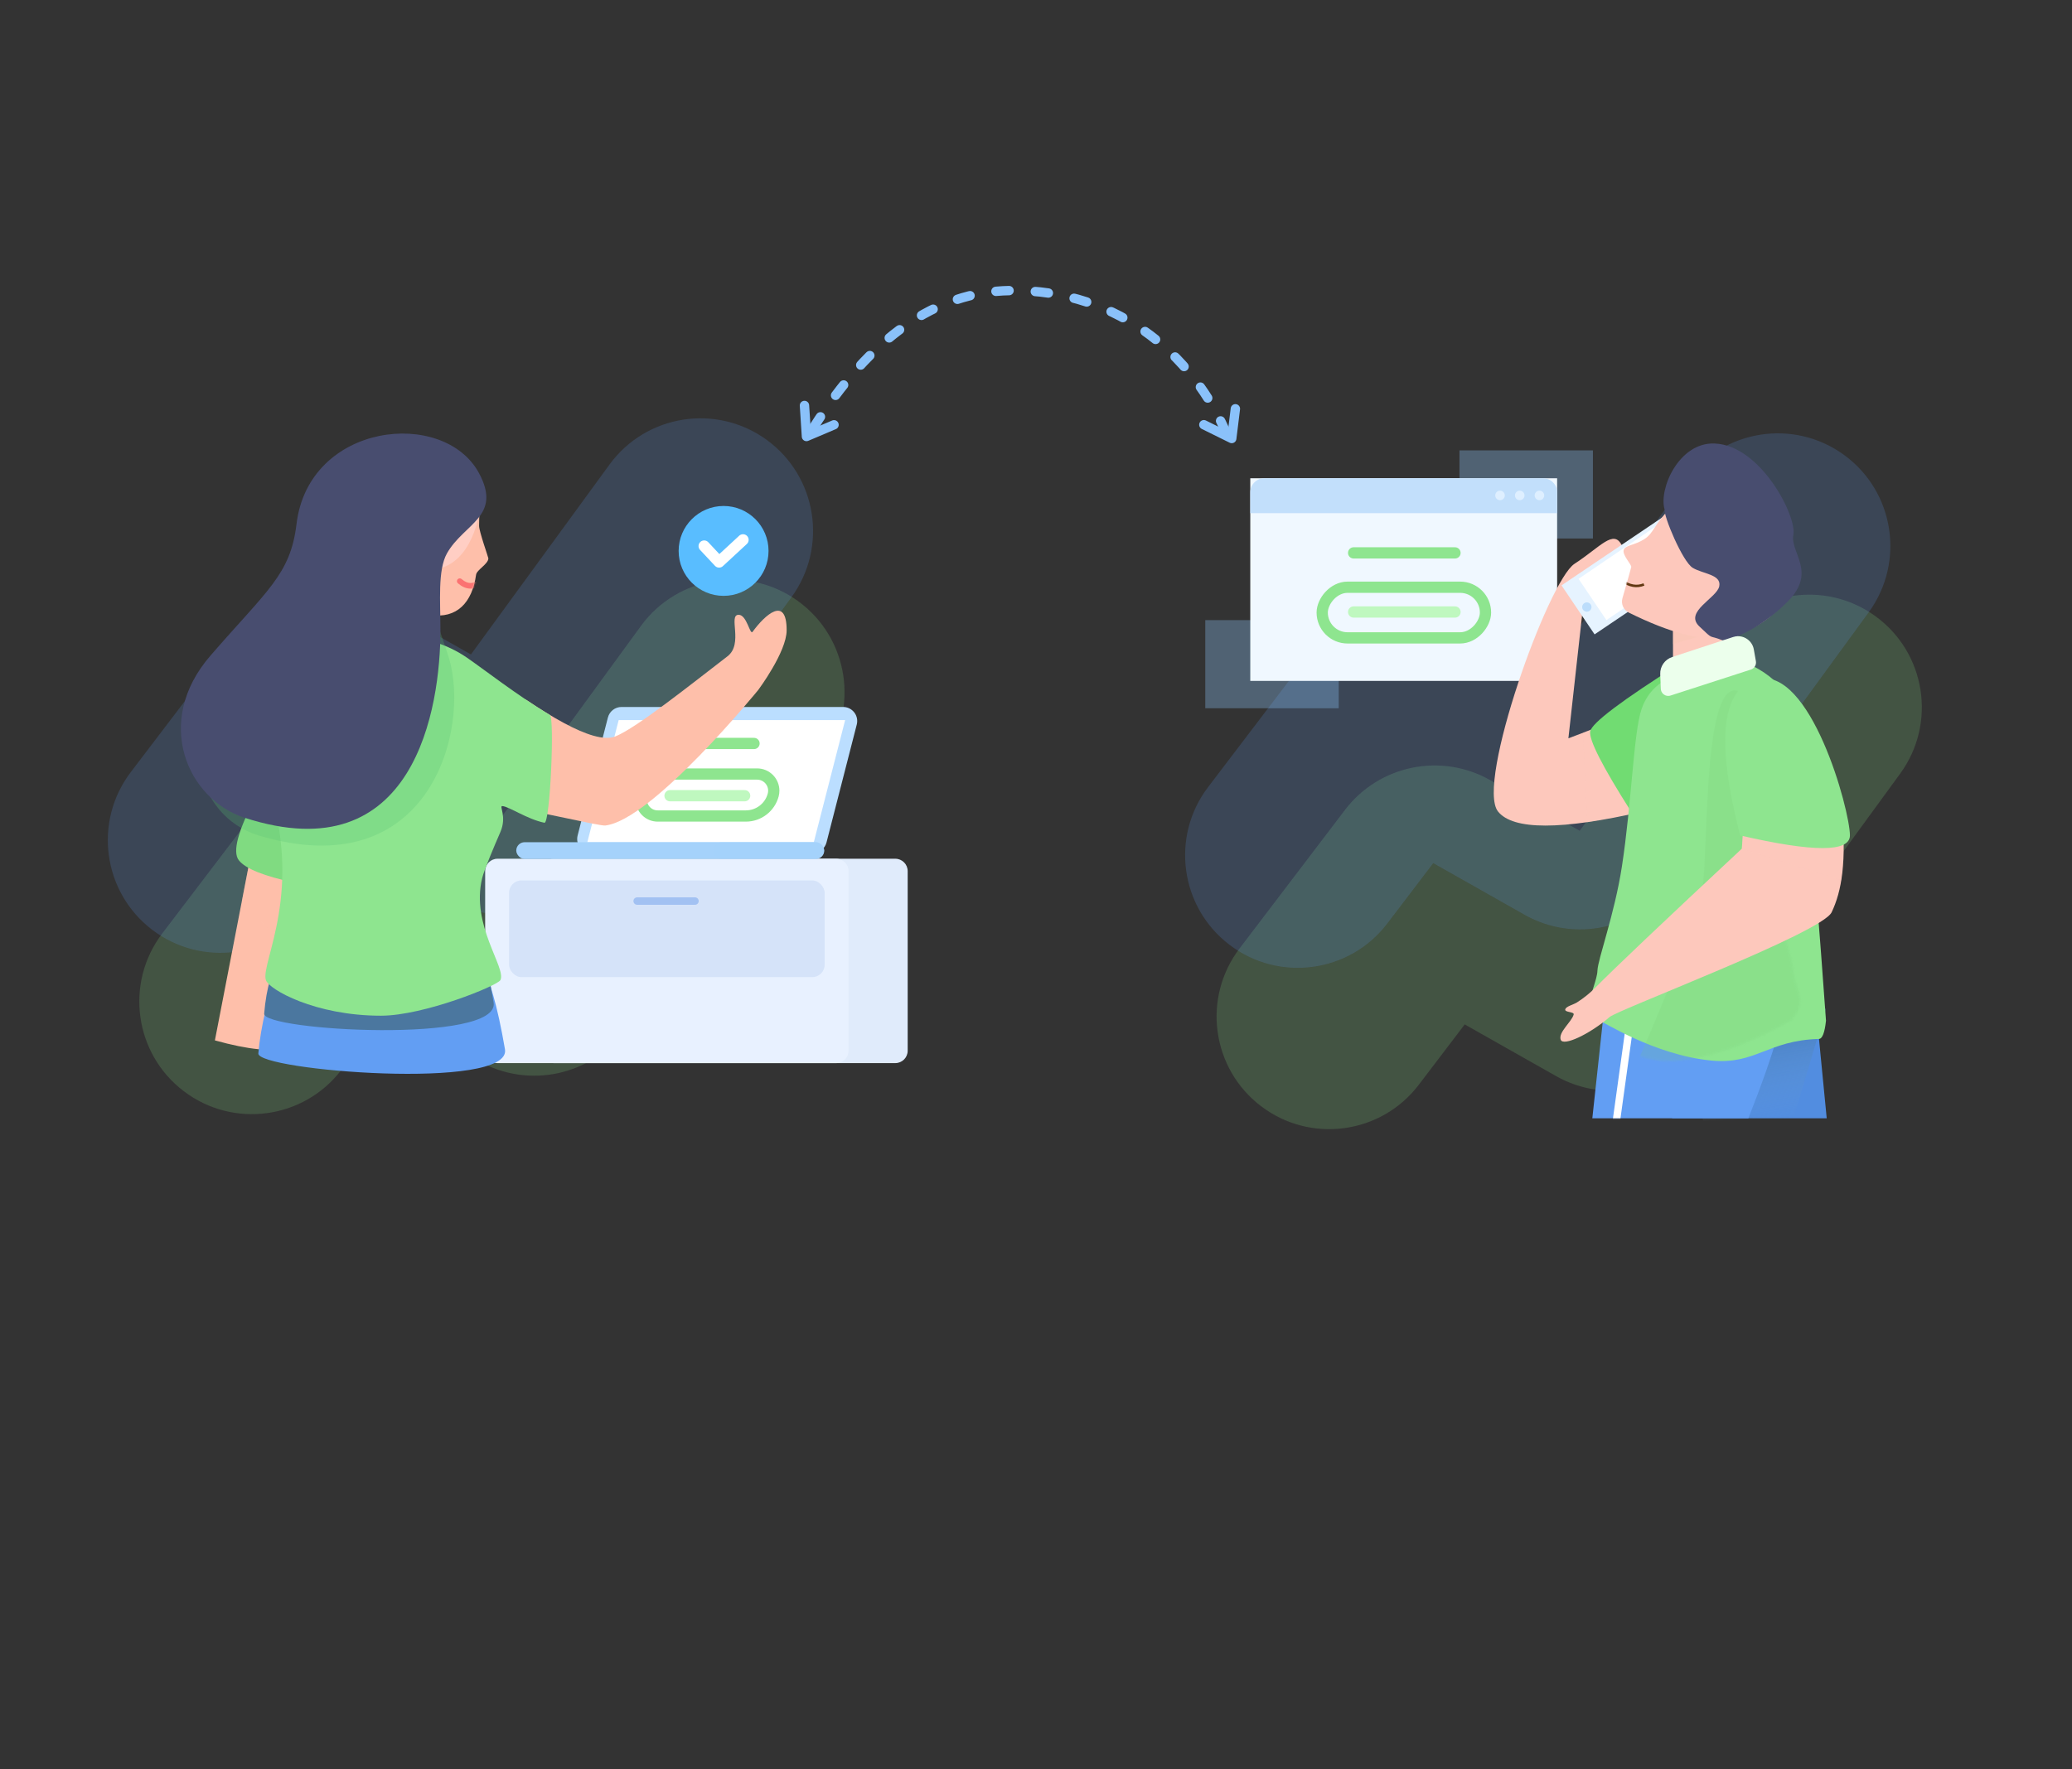 <?xml version="1.0" encoding="UTF-8"?>
<svg width="1104px" height="943px" viewBox="0 0 1104 943" version="1.1" xmlns="http://www.w3.org/2000/svg" xmlns:xlink="http://www.w3.org/1999/xlink">
    <rect x="0" y="0" width="1104" height="943" fill="#333333" stroke="none"/>
    <!-- Generator: Sketch 51 (57462) - http://www.bohemiancoding.com/sketch -->
    <title>Artboard</title>
    <desc>Created with Sketch.</desc>
    <defs>
        <path d="M13.125,7.457 C6.34,26.59 2.333,43.3 1.104,57.586 C0.318,66.719 136.354,77.653 132.516,55.382 C128.459,31.838 124.137,16.962 119.55,10.757 C110.2,-1.893 74.725,-2.993 13.125,7.457 Z" id="path-1"></path>
        <path d="M13.125,7.457 C8.411,12.469 5.439,22.119 4.21,36.405 C3.424,45.538 130.298,52.676 126.46,30.405 C122.403,6.86 124.137,16.962 119.55,10.757 C110.2,-1.893 74.725,-2.993 13.125,7.457 Z" id="path-3"></path>
        <path d="M8.25,47.816 C14.79,52.206 21.554,56.454 27.969,59.893 C39.135,65.88 49.244,69.419 55.275,67.007 C66.569,62.489 96.149,38.803 115.013,24.307 C123.708,17.626 115.201,2.171 120.976,2.171 C125.358,2.171 127.004,13.167 128.401,11.246 C135.001,2.171 146.551,-8.283 146.551,10.421 C146.551,21.971 131.427,42.222 131.427,42.222 C131.427,42.222 75.075,111.522 49.891,114.487 C48.32,114.672 37.532,112.364 25.784,109.878 C19.585,108.566 13.118,107.205 7.597,106.134 C2.049,105.058 -4.969,38.942 8.25,47.816 Z" id="path-5"></path>
        <path d="M-61.623,13.347 C-46.941,13.92 -34.375,17.782 -23.925,24.932 C-15.248,30.868 3.033,45.146 20.427,55.593 C22.971,57.121 20.528,113.645 17.487,113.015 C8.161,111.083 -1.329,104.348 -4.95,104.132 C-6.759,104.024 -2.403,109.674 -5.969,117.924 C-9.535,126.174 -14.561,137.966 -15.675,142.51 C-21.848,167.689 -2.669,190.306 -5.969,196.871 C-7.466,199.851 -46.751,215.846 -69.599,215.846 C-104.803,215.846 -129.258,201.847 -130.923,196.871 C-133.971,187.762 -109.725,148.682 -130.923,89.247 C-145.055,49.625 -121.955,24.325 -61.623,13.347 Z" id="path-7"></path>
        <path d="M39.6,0.857 C39.05,10.466 38.775,17.066 38.775,20.657 C38.775,23.557 43.734,37.487 43.725,37.95 C43.663,41.003 37.538,44.05 37.175,46.667 C35.111,61.517 26.935,70.232 12.836,68.117 C-9.164,64.817 -0.243,42.397 39.6,0.857 Z" id="path-9"></path>
        <linearGradient x1="33.148%" y1="100%" x2="50%" y2="25.629%" id="linearGradient-11">
            <stop stop-color="#79ADD0" stop-opacity="0" offset="0%"></stop>
            <stop stop-color="#4475A3" offset="100%"></stop>
        </linearGradient>
        <path d="M92.676,0.418 L99.442,63.002 L16.298,63.002 C9.25,45.217 4.059,30.446 0.727,18.691 L92.676,0.418 Z" id="path-12"></path>
        <path d="M43.324,1.307 C32.852,3.603 25.158,8.422 20.242,15.763 C12.869,26.776 14.168,30.484 9.672,34.798 C5.177,39.112 1.81724155e-16,39.908 0,42.746 C0,45.585 5.688,49.426 5.688,50.706 C5.688,51.443 5.21,57.171 4.255,67.889 L4.255,67.889 C3.974,71.041 5.987,73.942 9.038,74.781 C32.714,81.297 50.185,82.352 61.45,77.947 C79.577,70.86 100.873,51.804 85.915,23.526 C75.943,4.674 61.746,-2.732 43.324,1.307 Z" id="path-14"></path>
        <path d="M86.424,34.974 C97.064,15.879 118.083,20.539 132.188,17.737 C146.292,14.936 164.572,35.048 167.341,49.242 C169.187,58.704 164.852,114.167 154.335,215.628 C152.538,221.847 150.727,224.822 148.902,224.552 C121.806,220.551 113.338,232.342 90.414,225.928 C60.793,217.641 36.92,195.046 35.44,194.664 C33.306,190.568 31.908,187.854 32.706,183.33 C33.503,178.806 38.026,172.966 39.051,168.167 C40.34,162.138 53.213,140.254 61.498,115.867 C72.523,83.417 80.063,46.389 86.424,34.974 Z" id="path-16"></path>
    </defs>
    <g id="Artboard" stroke="none" stroke-width="1" fill="none" fill-rule="evenodd">
        <g id="Group-29-Copy" opacity="0.904" transform="translate(253.742, 408.531) rotate(10) translate(-253.742, -408.531) translate(65.742, 203.531)" fill-rule="nonzero">
            <path d="M145.383,376.605 C130.202,406.06 94.017,417.632 64.562,402.451 C35.107,387.27 23.535,351.086 38.716,321.631 L81.211,239.178 C94.955,212.51 126.286,200.093 154.568,210.106 L206.302,228.421 L261.428,115.947 C276.011,86.192 311.955,73.892 341.711,88.476 C371.466,103.06 383.765,139.004 369.182,168.759 L290.535,329.224 C277.128,356.578 245.35,369.544 216.634,359.378 L163.886,340.703 L145.383,376.605 Z" id="Path-63" fill="#8EE58F" opacity="0.201"></path>
            <path d="M113.933,294.839 C98.752,324.295 62.568,335.866 33.112,320.686 C3.657,305.505 -7.915,269.32 7.266,239.865 L49.761,157.413 C63.506,130.744 94.836,118.327 123.119,128.34 L174.852,146.656 L229.978,34.181 C244.562,4.426 280.506,-7.873 310.261,6.711 C340.016,21.294 352.315,57.238 337.732,86.994 L259.085,247.458 C245.678,274.813 213.901,287.779 185.184,277.612 L132.436,258.938 L113.933,294.839 Z" id="Path-63-Copy" fill="#629EF3" opacity="0.201"></path>
        </g>
        <g id="Group-29-Copy-2" opacity="0.904" transform="translate(827.742, 416.531) rotate(10) translate(-827.742, -416.531) translate(639.742, 211.531)" fill-rule="nonzero">
            <path d="M145.383,376.605 C130.202,406.06 94.017,417.632 64.562,402.451 C35.107,387.27 23.535,351.086 38.716,321.631 L81.211,239.178 C94.955,212.51 126.286,200.093 154.568,210.106 L206.302,228.421 L261.428,115.947 C276.011,86.192 311.955,73.892 341.711,88.476 C371.466,103.06 383.765,139.004 369.182,168.759 L290.535,329.224 C277.128,356.578 245.35,369.544 216.634,359.378 L163.886,340.703 L145.383,376.605 Z" id="Path-63" fill="#8EE58F" opacity="0.201"></path>
            <path d="M113.933,294.839 C98.752,324.295 62.568,335.866 33.112,320.686 C3.657,305.505 -7.915,269.32 7.266,239.865 L49.761,157.413 C63.506,130.744 94.836,118.327 123.119,128.34 L174.852,146.656 L229.978,34.181 C244.562,4.426 280.506,-7.873 310.261,6.711 C340.016,21.294 352.315,57.238 337.732,86.994 L259.085,247.458 C245.678,274.813 213.901,287.779 185.184,277.612 L132.436,258.938 L113.933,294.839 Z" id="Path-63-Copy" fill="#629EF3" opacity="0.201"></path>
        </g>
        <g id="Group-28" transform="translate(95, 116)">
            <g id="Group-12" transform="translate(0, 112.243)">
                <g id="Group-11" transform="translate(163, 40.5)">
                    <g id="Group-7" transform="translate(0.4, 187.548)">
                        <path d="M36.705,1.385 L218.631,1.385 C222.276,1.385 225.231,4.34 225.231,7.985 L225.231,103.71 C225.231,107.355 222.276,110.31 218.631,110.31 L36.705,110.31 C33.059,110.31 30.105,107.355 30.105,103.71 L30.105,7.985 C30.105,4.34 33.059,1.385 36.705,1.385 Z" id="Rectangle-8-Copy-5" fill="#E0EBFB"></path>
                        <path d="M6.705,1.385 L187.131,1.385 C190.776,1.385 193.731,4.34 193.731,7.985 L193.731,103.71 C193.731,107.355 190.776,110.31 187.131,110.31 L6.705,110.31 C3.059,110.31 0.105,107.355 0.105,103.71 L0.105,7.985 C0.105,4.34 3.059,1.385 6.705,1.385 Z" id="Rectangle-8-Copy-4" fill="#E8F1FF"></path>
                        <rect id="Rectangle-8-Copy-3" fill="#D5E3F9" x="12.844" y="12.945" width="168.147" height="51.535" rx="6.6"></rect>
                        <path d="M81.081,23.946 L111.901,23.946" id="Path-24-Copy-2" stroke="#A2C1F2" stroke-width="3.96" stroke-linecap="round"></path>
                    </g>
                    <g id="Group-9-Copy-4" transform="translate(103.15, 0.653)">
                        <circle id="Oval-3" fill="#59BDFF" cx="24.394" cy="24.223" r="23.951"></circle>
                        <polyline id="Path-16" stroke="#FFFFFF" stroke-width="6" stroke-linecap="round" stroke-linejoin="round" points="14.045 21.637 21.992 30.121 34.744 18.325"></polyline>
                    </g>
                    <g id="Group-10" transform="translate(17, 108)">
                        <path d="M56.16,0.048 L174.236,0.048 C178.378,0.048 181.736,3.406 181.736,7.548 C181.736,8.176 181.657,8.803 181.5,9.412 L165.374,72.268 C164.524,75.585 161.534,77.904 158.11,77.904 L40.034,77.904 C35.892,77.904 32.534,74.546 32.534,70.404 C32.534,69.775 32.614,69.149 32.77,68.54 L48.896,5.684 C49.747,2.367 52.736,0.048 56.16,0.048 Z" id="Rectangle-22" fill="#BBDEFF"></path>
                        <polygon id="Rectangle-22-Copy" fill="#FFFFFF" points="54.644 7.027 175.311 7.027 158.611 72.121 37.944 72.121"></polygon>
                        <rect id="Rectangle" fill="#A5D2FB" x="0.073" y="72.121" width="164.071" height="8.927" rx="4.463"></rect>
                        <path d="M109.537,72.121 L159.681,72.121 C162.146,72.121 164.144,74.119 164.144,76.584 L164.144,76.584 C164.144,79.049 162.146,81.048 159.681,81.048 L109.537,81.048 C107.072,81.048 105.073,79.049 105.073,76.584 L105.073,76.584 C105.073,74.119 107.072,72.121 109.537,72.121 Z" id="Rectangle-Copy" fill="#A5D2FB" style="mix-blend-mode: multiply;" opacity="0.458"></path>
                        <g id="Group-9" transform="translate(63, 18)" stroke-linecap="round" stroke-linejoin="round" stroke-width="6">
                            <path d="M29.25,1.5 L63.75,1.5" id="Path-3" stroke="#8EE58F"></path>
                            <g id="Group-8" transform="translate(0, 16.5)">
                                <path d="M18.869,1.283 L65.394,1.283 C70.302,1.283 74.281,5.262 74.281,10.17 C74.281,10.947 74.179,11.721 73.978,12.472 L73.978,12.472 C72.208,19.072 66.227,23.661 59.394,23.661 L12.437,23.661 C7.595,23.661 3.67,19.736 3.67,14.894 C3.67,14.074 3.785,13.259 4.011,12.472 L4.011,12.472 C5.916,5.847 11.976,1.283 18.869,1.283 Z" id="Rectangle-22-Copy-2" stroke="#8EE58F"></path>
                                <path d="M19.011,12.847 L58.761,12.847" id="Path-56" stroke="#BFF8BF"></path>
                            </g>
                        </g>
                    </g>
                </g>
                <g id="Group-6" transform="translate(0, 0.75)">
                    <path d="M37.5,232.5 L19.5,325.5 C37.5,330.5 50.25,331.75 57.75,329.25 C65.25,326.75 67.25,294.5 63.75,232.5 L37.5,232.5 Z" id="Path-55" fill="#FEBFAA"></path>
                    <path d="M37.5,232.5 L33.868,251.267 C48.287,267.956 57.247,275.2 60.75,273 C64.253,270.8 65.253,257.3 63.75,232.5 L37.5,232.5 Z" id="Path-55-Copy" fill="#FEBFAA" opacity="0.295" style="mix-blend-mode: multiply;"></path>
                    <g id="Group-30" transform="translate(41.54, 274.845)">
                        <mask id="mask-2" fill="white">
                            <use xlink:href="#path-1"></use>
                        </mask>
                        <use id="Path-10" fill="#629EF3" xlink:href="#path-1"></use>
                        <mask id="mask-4" fill="white">
                            <use xlink:href="#path-3"></use>
                        </mask>
                        <use id="Path-10-Copy" fill="#4B779F" style="mix-blend-mode: multiply;" opacity="0.264" xlink:href="#path-3"></use>
                    </g>
                    <path d="M41.25,195.75 C31.75,213.75 28.75,225 32.25,229.5 C35.75,234 45.75,238 62.25,241.5 L62.25,202.5 L41.25,195.75 Z" id="Path-54" fill="#80DB81"></path>
                    <g id="Group-22" transform="translate(177.59, 96.495)">
                        <mask id="mask-6" fill="white">
                            <use xlink:href="#path-5"></use>
                        </mask>
                        <use id="Path-7-Copy" fill="#FEBFAA" xlink:href="#path-5"></use>
                        <mask id="mask-8" fill="white">
                            <use xlink:href="#path-7"></use>
                        </mask>
                        <use id="Path-7" fill="#8EE58F" xlink:href="#path-7"></use>
                        <path d="M7.425,109.875 C-7.425,99.975 -16.775,92.275 -20.625,86.775 C-26.4,78.525 -19.8,112.35 -2.475,130.5 C0.764,125.782 2.689,122.482 3.3,120.6 C4.729,116.196 3.3,110.7 3.3,109.875 C3.3,108.775 4.675,108.775 7.425,109.875 Z" id="Path-12" fill="#339A50" style="mix-blend-mode: multiply;" opacity="0.166" mask="url(#mask-8)" transform="translate(-7.621, 108) rotate(-10) translate(7.621, -108) "></path>
                    </g>
                    <g id="Group-23" transform="translate(1.04, 0.945)">
                        <g id="Group-24" transform="translate(120.45, 29.7)">
                            <mask id="mask-10" fill="white">
                                <use xlink:href="#path-9"></use>
                            </mask>
                            <use id="Path-6" fill="#FEBFAA" xlink:href="#path-9"></use>
                            <path d="M40.027,50.11 C36.177,53.41 32.327,53.41 28.477,50.11" id="Path-23" stroke="#FB7272" stroke-width="3" stroke-linecap="round" mask="url(#mask-10)"></path>
                        </g>
                        <path d="M137.378,16.5 C152.868,31.051 160.15,40.401 159.225,44.55 C152.015,76.885 132.457,74.607 124.575,73.425 C102.575,70.125 106.843,51.15 137.378,16.5 Z" id="Path-6-Copy" fill="#FFD7D5" style="mix-blend-mode: multiply;" opacity="0.607"></path>
                        <path d="M74.758,64.586 C74.758,10.867 132.924,-12.297 151.634,22.543 C167.23,51.585 137.51,43.374 128.477,59.387 C123.486,68.237 138.637,105.721 143.207,120.904 C154.564,158.641 133.158,242.743 41.834,215.346 C7.176,204.949 -2.355,157.295 28.837,134.767 C60.029,112.24 74.758,91.793 74.758,64.586 Z" id="Path-5-Copy" fill="#58C276" style="mix-blend-mode: multiply;" opacity="0.25"></path>
                        <path d="M61.939,49.403 C68.475,-4.918 140.547,-12.559 159.225,22.307 C171.6,45.407 151.136,48.986 142.103,64.999 C137.111,73.848 138.637,90.918 138.637,105.721 C138.637,147.31 125.076,235.342 34.252,205.885 C3.727,195.985 -14.423,154.735 16.018,119.584 C46.458,84.433 58.704,76.284 61.939,49.403 Z" id="Path-5" fill="#484D6F"></path>
                    </g>
                </g>
            </g>
            <g id="Group-25" transform="translate(738, 298.5) scale(-1, 1) translate(-738, -298.5) translate(547, 112)">
                <rect id="Rectangle-24-Copy-2" fill="#8FC8FF" opacity="0.315" x="310.715" y="102.506" width="71.102" height="46.966"></rect>
                <rect id="Rectangle-24-Copy-3" fill="#8FC8FF" opacity="0.315" x="175.265" y="12.034" width="71.102" height="46.966"></rect>
                <g id="Group-21" transform="translate(194, 26)">
                    <g id="Group-16" transform="translate(0.256, 0)">
                        <rect id="Rectangle-24" fill="#F0F8FF" x="0.072" y="0.896" width="163.5" height="108"></rect>
                        <g id="Group-15">
                            <path d="M7.572,0.896 L156.072,0.896 C160.214,0.896 163.572,4.254 163.572,8.396 L163.572,19.5 L0.072,19.5 L0.072,8.396 C0.072,4.254 3.43,0.896 7.572,0.896 Z" id="Rectangle-24-Copy" fill="#C2DFFB"></path>
                            <circle id="Oval-5" fill="#DEEFFF" cx="9.5" cy="10.046" r="2.546"></circle>
                            <circle id="Oval-5-Copy" fill="#DEEFFF" cx="30.5" cy="10.046" r="2.546"></circle>
                            <circle id="Oval-5-Copy-2" fill="#DEEFFF" cx="20" cy="10.046" r="2.546"></circle>
                        </g>
                    </g>
                    <g id="Group-17" transform="translate(38.5, 40)" stroke-linecap="round" stroke-linejoin="round" stroke-width="6">
                        <path d="M16.256,0.672 L70.256,0.672" id="Path-60" stroke="#8EE58F"></path>
                        <path d="M16.256,32.172 L70.256,32.172" id="Path-60-Copy" stroke="#BFF8BF"></path>
                        <rect id="Rectangle-3" stroke="#8EE58F" x="0" y="18.972" width="87" height="27" rx="13.5"></rect>
                    </g>
                </g>
                <g id="Group-14" transform="translate(0.078, 0.5)">
                    <path d="M172.5,159 L188.25,165 L180.75,97.5 C163.844,80 156.844,68.25 159.75,62.25 C164.109,53.25 171.141,63 185.016,72 C198.891,81 237.75,189 225.75,204 C217.75,214 192,214 148.5,204 L172.5,159 Z" id="Path-58" fill="#FDC8BC"></path>
                    <polygon id="Path-58-Copy" fill="#FDC8BC" style="mix-blend-mode: multiply;" opacity="0.34" points="172.5 159 180.505 162.05 178.212 209.685 148.5 204"></polygon>
                    <path d="M135.164,120.67 C162.664,145.67 176.414,160.42 176.414,164.92 C176.414,169.42 166.804,182.181 147.585,203.202 L135.164,120.67 Z" id="Path-57" fill="#71DC72" transform="translate(155.789, 161.936) rotate(-10) translate(-155.789, -161.936) "></path>
                    <polygon id="Path-40" fill="#528DE0" points="146.018 315.396 132.923 367.505 50.614 367.505 56.745 304.498"></polygon>
                    <polygon id="Path-40-Copy-2" fill="url(#linearGradient-11)" style="mix-blend-mode: multiply;" opacity="0.447" points="129.24 315.814 116.508 368.609 68.401 367.903 50.978 309.118"></polygon>
                    <rect id="Rectangle" fill="#FDC8BC" x="98.198" y="101.578" width="34.32" height="21.253"></rect>
                    <g id="Group-20" transform="translate(76.058, 304.498)">
                        <mask id="mask-13" fill="white">
                            <use xlink:href="#path-12"></use>
                        </mask>
                        <use id="Path-40-Copy" fill="#629EF3" xlink:href="#path-12"></use>
                        <path d="M79.756,14.786 L123.316,328.946" id="Path-30" stroke="#FFFFFF" stroke-width="3.96" mask="url(#mask-13)"></path>
                    </g>
                    <polygon id="Rectangle-Copy" fill="#F7C8B4" style="mix-blend-mode: multiply;" opacity="0.407" points="98.198 101.578 132.518 101.578 132.518 114.778 98.198 104.878"></polygon>
                    <g id="Group-13" transform="translate(117, 44.5)">
                        <rect id="Rectangle-23" fill="#E6F3FF" transform="translate(37.5, 32.75) rotate(34) translate(-37.5, -32.75) " x="3" y="17" width="69" height="31.5"></rect>
                        <path d="M12.501,17.199 L63.321,17.341 L63.321,43.89 L12.468,43.747 C9.161,43.738 6.484,41.055 6.484,37.747 L6.484,23.199 C6.484,19.885 9.171,17.199 12.484,17.199 C12.49,17.199 12.496,17.199 12.501,17.199 Z" id="Rectangle-23-Copy" fill="#FFFFFF" transform="translate(34.903, 30.544) rotate(34) translate(-34.903, -30.544) "></path>
                        <circle id="Oval-4" fill="#BCDDFB" cx="61.43" cy="50.537" r="2.484"></circle>
                    </g>
                    <g id="Group-3-Copy-2" transform="translate(108.691, 61.06) scale(-1, 1) rotate(11) translate(-108.691, -61.06) translate(60.191, 8.56)">
                        <g id="Path-5" transform="translate(0, 23.006)">
                            <mask id="mask-15" fill="white">
                                <use xlink:href="#path-14"></use>
                            </mask>
                            <use id="Mask" fill="#FDC8BC" fill-rule="nonzero" xlink:href="#path-14"></use>
                            <path d="M2.226,58.731 C6.664,60.854 10.623,60.785 14.104,58.524" id="Path-3" stroke="#613812" stroke-width="1.32" mask="url(#mask-15)"></path>
                        </g>
                        <g id="Path-8" transform="translate(15.289, 0)" fill="#484D6F" fill-rule="nonzero">
                            <path d="M22.629,67.871 C28.617,70.078 38.39,68.365 38.39,74.799 C38.39,81.233 22.459,91.667 31.984,97.808 C41.509,103.949 37.303,101.135 45.588,102.776 C48.103,102.776 63.472,94.277 75.795,75.772 C88.117,57.268 71.901,50.12 71.901,40.285 C71.901,30.449 45.913,-3.126 21.455,0.603 C2.561,3.483 -3.326,30.271 2.031,40.285 C2.031,43.604 16.64,65.664 22.629,67.871 Z" id="Mask"></path>
                        </g>
                    </g>
                    <g id="Group" transform="translate(120.39, 233.215) rotate(-10) translate(-120.39, -233.215) translate(20.39, 110.715)">
                        <mask id="mask-17" fill="white">
                            <use xlink:href="#path-16"></use>
                        </mask>
                        <use id="Mask-Copy-3" fill="#8EE58F" transform="translate(100.117, 122.677) scale(-1, 1) rotate(-20) translate(-100.117, -122.677) " xlink:href="#path-16"></use>
                        <path d="M92.862,26.843 C114.628,20.019 94.441,114.253 94.441,134.503 C94.441,148.003 100.311,179.5 112.05,228.996 L60.99,245.661 C8.49,228.661 -16.26,217.911 -13.26,213.411 C-8.76,206.661 71.096,33.667 92.862,26.843 Z" id="Path-59" fill="#76CA77" style="mix-blend-mode: multiply;" opacity="0.406" mask="url(#mask-17)"></path>
                    </g>
                    <path d="M151.011,275.264 L189.746,275.264 C188.724,308.28 184.631,325.4 177.467,326.626 C147.75,331.711 131.829,329.817 120.515,325.345 C109.202,320.874 60.902,215.546 56.547,211.175 C46.682,201.275 39.107,187.63 42.687,186.095 C46.619,184.41 52.479,191.206 56.547,192.035 C58.251,192.383 57.207,186.755 59.187,187.415 C60.75,187.936 61.819,191.576 63.147,193.355 C65.841,196.966 68.601,199.915 71.727,202.595 C82.779,212.073 109.207,236.296 151.011,275.264 Z" id="Path-9-Copy-3" fill="#FDC8BC" transform="translate(115.765, 257.747) scale(1, -1) rotate(94) translate(-115.765, -257.747) "></path>
                    <path d="M55.193,185.913 L93.928,185.913 C92.906,218.928 88.813,236.048 81.649,237.274 C70.144,239.243 56.939,240.13 42.035,239.935 L55.193,185.913 Z" id="Path-9-Copy-4" fill="#FDC8BC" style="mix-blend-mode: multiply;" opacity="0.34" transform="translate(67.981, 212.937) scale(1, -1) rotate(94) translate(-67.981, -212.937) "></path>
                    <path d="M98.081,113.692 L131.92,118.561 C136.004,119.149 139.204,122.374 139.76,126.463 L140.807,134.168 C141.101,136.336 139.583,138.331 137.416,138.625 C137.058,138.674 136.694,138.674 136.336,138.624 L91.773,132.414 C89.816,132.141 88.359,130.468 88.359,128.492 L88.359,122.116 C88.359,117.416 92.169,113.606 96.87,113.606 C97.275,113.606 97.68,113.635 98.081,113.692 Z" id="Rectangle-2" fill="#ECFFEC" transform="translate(114.601, 126.134) rotate(10) translate(-114.601, -126.134) "></path>
                    <path d="M46.17,216.75 C33.172,166.165 36.172,138.415 55.17,133.5 C83.667,126.127 104.67,203.25 104.67,216.75 C104.67,225.75 85.17,225.75 46.17,216.75 Z" id="Path-18" fill="#8EE58F" transform="translate(71.46, 178.252) scale(-1, 1) translate(-71.46, -178.252) "></path>
                </g>
            </g>
            <g id="Group-27" transform="translate(454.883, 98.978) rotate(-68) translate(-454.883, -98.978) translate(393.383, -13.022)" stroke="#8AC1FA" stroke-linecap="round" stroke-width="5">
                <path d="M5.745,8.831 C61.752,18.921 97.431,42.137 112.782,78.477 C135.808,132.988 116.541,186.09 80.129,219.122" id="Path-61" stroke-dasharray="7,14"></path>
                <polyline id="Path-62" stroke-linejoin="round" points="15.038 0 0.106 7.186 11.384 18.464"></polyline>
                <polyline id="Path-62-Copy" stroke-linejoin="round" transform="translate(89.502, 212.231) rotate(-60) translate(-89.502, -212.231) " points="96.968 202.999 82.036 210.185 93.315 221.463"></polyline>
            </g>
        </g>
    </g>
</svg>